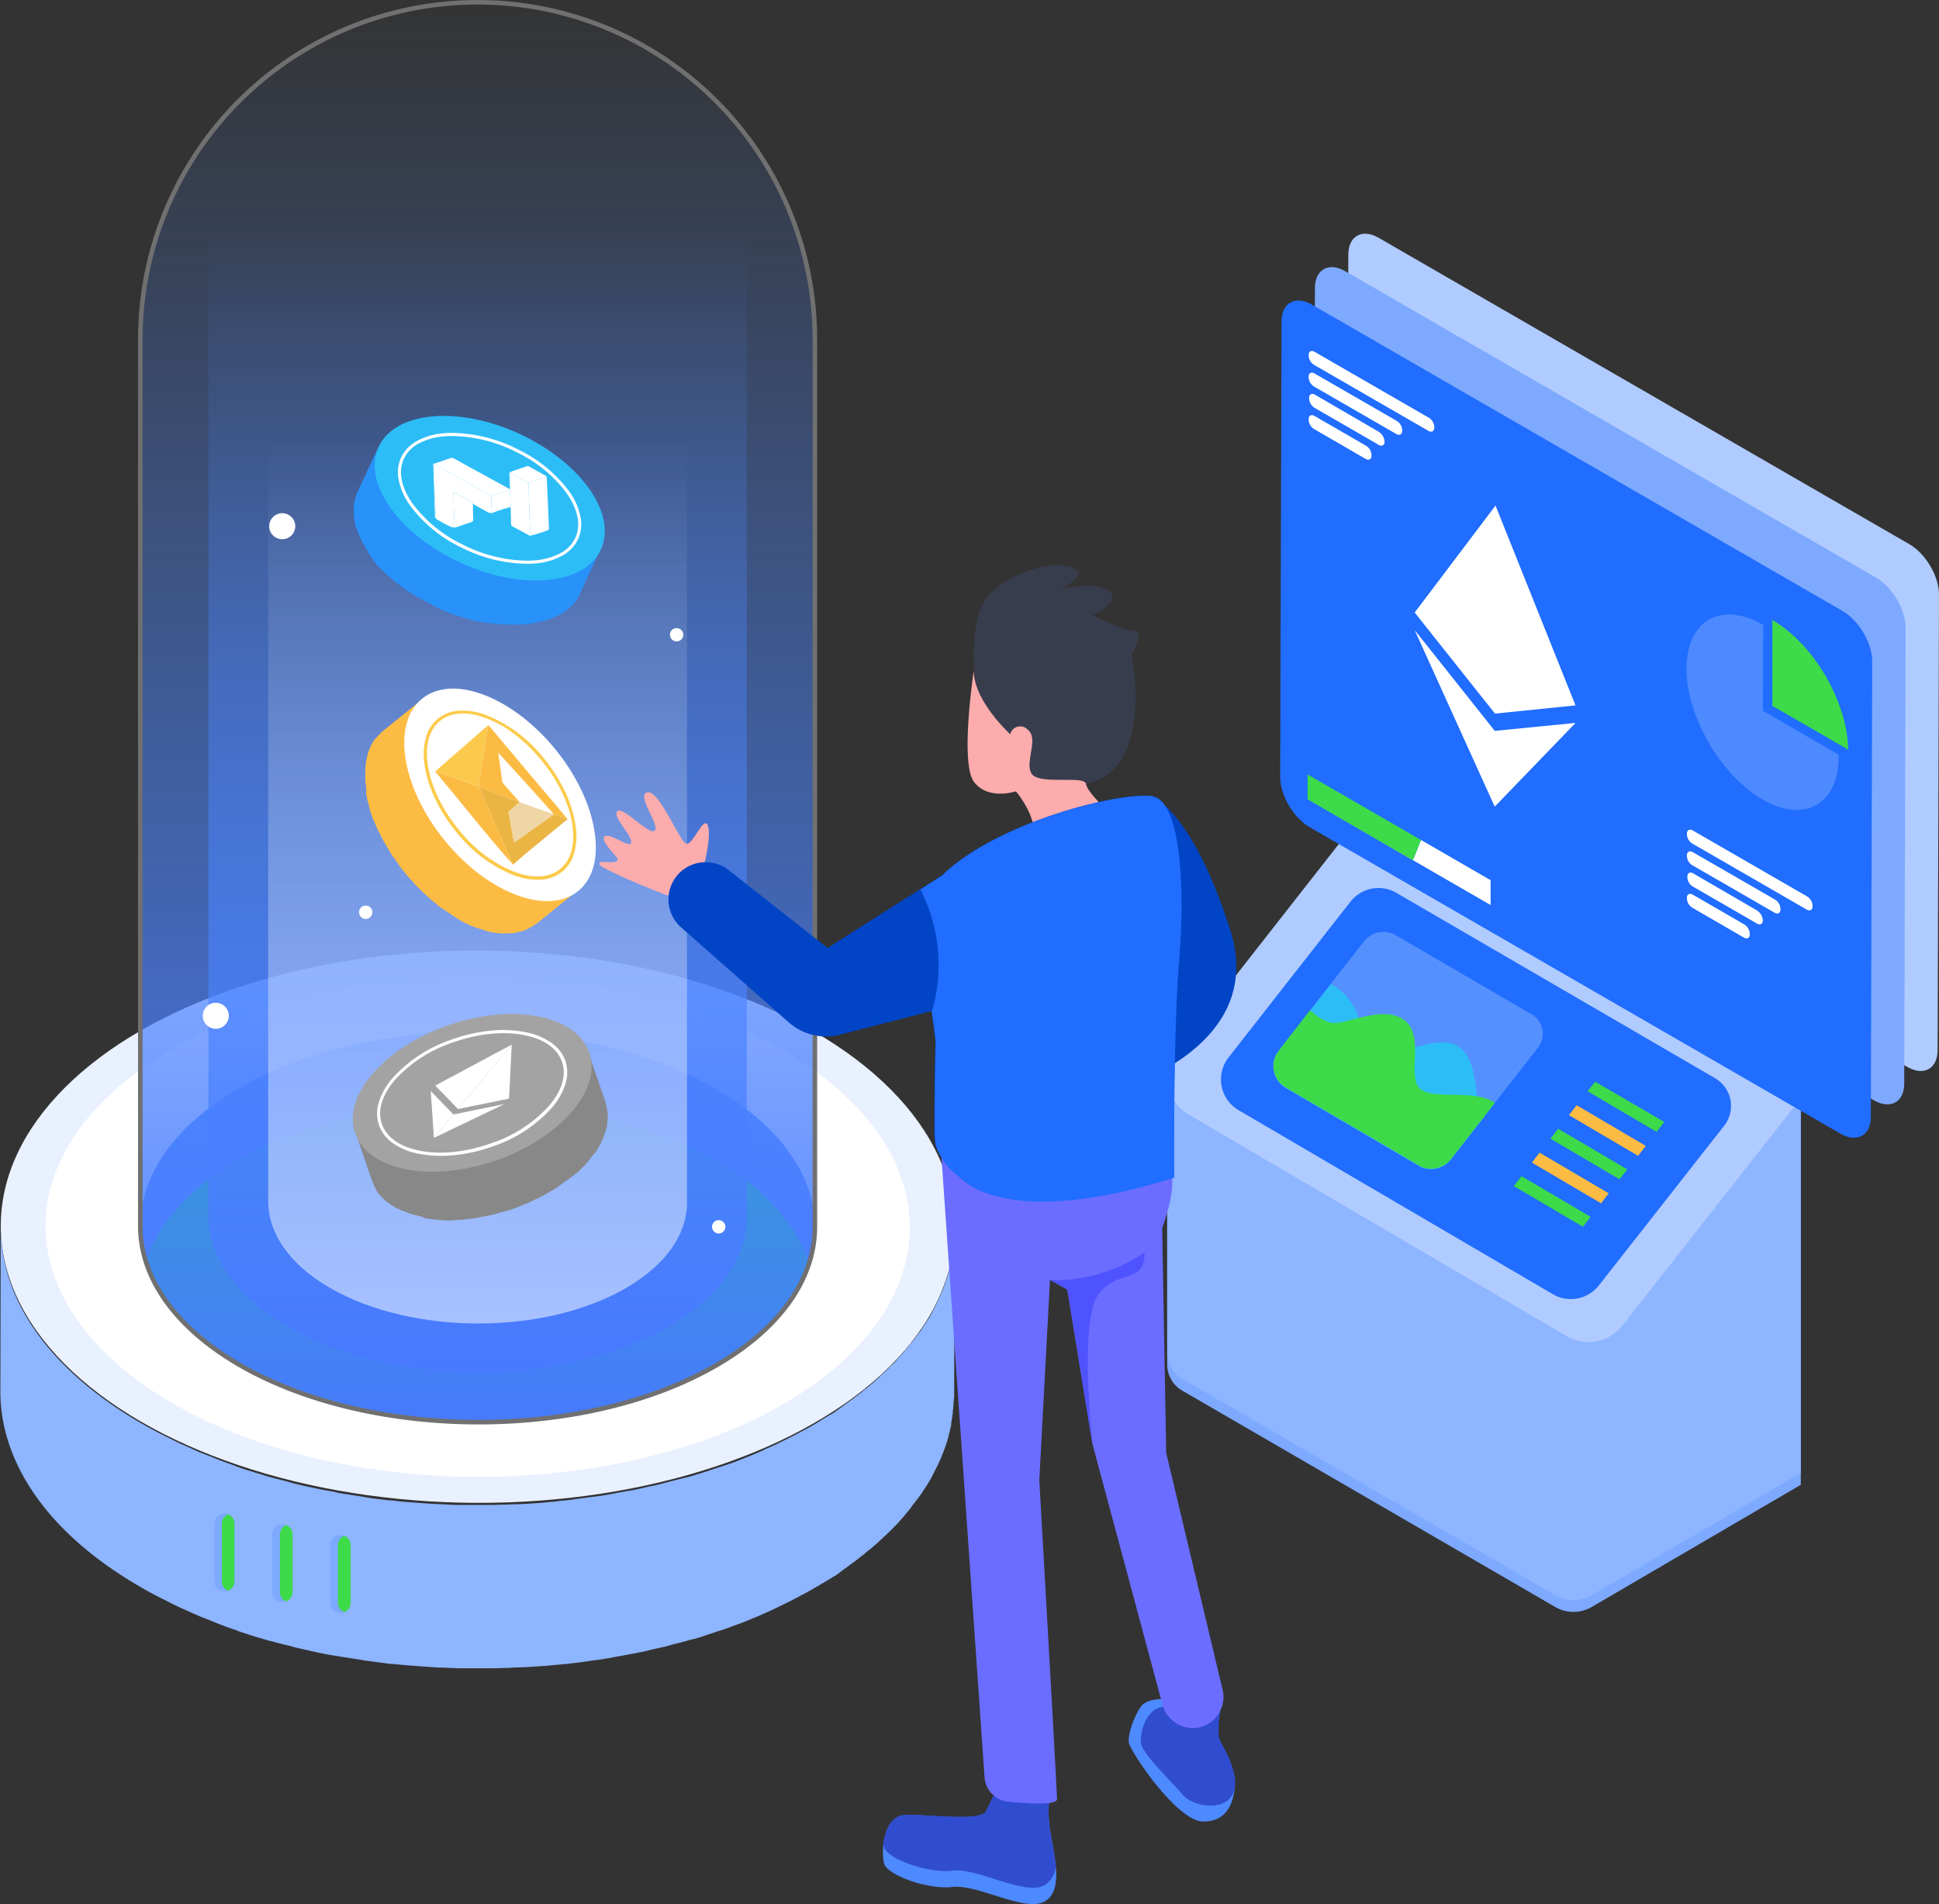<svg xmlns="http://www.w3.org/2000/svg" xmlns:xlink="http://www.w3.org/1999/xlink" width="425.149" height="417.518" viewBox="0 0 425.149 417.518">
  <rect x="0" y="0" width="425.149" height="417.518" fill="#333333" stroke="none"/>
  <defs>
    <linearGradient id="linear-gradient" x1="0.5" x2="0.5" y2="1" gradientUnits="objectBoundingBox">
      <stop offset="0" stop-color="#4d89ff" stop-opacity="0"/>
      <stop offset="0.511" stop-color="#4c86ff" stop-opacity="0.51"/>
      <stop offset="0.883" stop-color="#497dff" stop-opacity="0.882"/>
      <stop offset="1" stop-color="#4878ff"/>
    </linearGradient>
    <linearGradient id="linear-gradient-2" x1="0.5" y1="0" x2="0.5" y2="1" xlink:href="#linear-gradient"/>
    <linearGradient id="linear-gradient-3" x1="0.5" x2="0.5" y2="1" gradientUnits="objectBoundingBox">
      <stop offset="0" stop-color="#fff" stop-opacity="0"/>
      <stop offset="0.888" stop-color="#fff" stop-opacity="0.886"/>
      <stop offset="1" stop-color="#fff"/>
    </linearGradient>
  </defs>
  <g id="Group_10216" data-name="Group 10216" transform="translate(-585.863 -377.559)">
    <g id="Group" transform="translate(841.786 428.809)">
      <g id="Group-2" data-name="Group" transform="translate(0 0)">
        <g id="Group-3" data-name="Group" transform="translate(0 131.641)">
          <path id="Path" d="M138.923,5.648V90.369L93.144,117.123a7.96,7.96,0,0,1-8.125,0L3.369,69.759A6.663,6.663,0,0,1,0,63.913V0Z" transform="translate(0 52.319)" fill="#7da9ff"/>
          <path id="Path-2" data-name="Path" d="M138.923,5.648V87.793L93.144,114.547a7.96,7.96,0,0,1-8.125,0L3.369,67.183A6.663,6.663,0,0,1,0,61.336V0Z" transform="translate(0 52.319)" fill="#8eb5ff"/>
          <path id="Path-3" data-name="Path" d="M138.871,57.967,39.287,0,2.029,47.563A9.407,9.407,0,0,0,4.7,61.534l82.839,48.554a9.474,9.474,0,0,0,12.188-2.279Z" transform="translate(0.052 0)" fill="#b0cbff"/>
          <path id="Path-4" data-name="Path" d="M108.309,41.687,38.451,1.06A7.789,7.789,0,0,0,28.443,2.943L1.689,37.129a7.813,7.813,0,0,0,2.18,11.593L72.736,89.051a7.807,7.807,0,0,0,10.107-1.883L110.291,52.19A7.043,7.043,0,0,0,108.309,41.687Z" transform="translate(11.787 11.821)" fill="#206dff"/>
          <path id="Path-5" data-name="Path" d="M57.057,18.285,26.934.746A5.4,5.4,0,0,0,19.9,2.134L1.171,26.113a5.482,5.482,0,0,0,1.585,8.125L32.384,51.579a5.554,5.554,0,0,0,6.54-1.685L58.147,25.32A4.967,4.967,0,0,0,57.057,18.285Z" transform="translate(23.205 21.45)" fill="#fff" opacity="0.24"/>
          <path id="Path-6" data-name="Path" d="M41.6,14.566c-4.063-4.558-13.377,1.288-16.449,0s-4.657-2.279-6.837-8.224A12.566,12.566,0,0,0,12.566,0L1.171,14.665a5.482,5.482,0,0,0,1.585,8.125L32.384,40.131a5.554,5.554,0,0,0,6.54-1.685l7.432-9.513C43.581,27.547,45.563,19.124,41.6,14.566Z" transform="translate(23.304 32.898)" fill="#2cbdf7"/>
          <path id="Path-7" data-name="Path" d="M31.988,17.043c-2.675-2.973,1.189-11.494-3.27-14.863-4.558-3.468-12.584.892-15.656.595C11.476,2.675,9.494,1.288,8.008,0L1.171,8.819a5.482,5.482,0,0,0,1.585,8.125L32.384,34.285a5.554,5.554,0,0,0,6.54-1.685l9.612-12.287C44.473,17.142,34.465,19.818,31.988,17.043Z" transform="translate(23.304 38.645)" fill="#3dda4a"/>
          <path id="Path-8" data-name="Path" d="M16.845,8.819,1.685,0,0,2.081,15.161,11Z" transform="translate(92.153 54.301)" fill="#3dda4a"/>
          <path id="Path-9" data-name="Path" d="M16.845,8.918,1.685,0,0,2.18,15.161,11.1Z" transform="translate(88.09 59.454)" fill="#fcbc43"/>
          <path id="Path-10" data-name="Path" d="M16.845,8.918,1.685,0,0,2.18,15.161,11.1Z" transform="translate(84.028 64.606)" fill="#3dda4a"/>
          <path id="Path-11" data-name="Path" d="M16.845,8.918,1.685,0,0,2.18,15.161,11.1Z" transform="translate(79.965 69.858)" fill="#fcbc43"/>
          <path id="Path-12" data-name="Path" d="M16.845,8.918,1.685,0,0,2.18,15.161,11.1Z" transform="translate(76.002 75.011)" fill="#3dda4a"/>
        </g>
        <g id="Group-4" data-name="Group" transform="translate(24.77)">
          <path id="Path-13" data-name="Path" d="M123.369,68.112c3.567,2.081,6.54,7.134,6.441,11.2l-.3,99.684c0,4.063-2.973,5.747-6.54,3.765L6.443,115.477C2.876,113.4-.1,108.343,0,104.28L.3,4.6C.3.534,3.272-1.151,6.84.831Z" transform="translate(14.644)" fill="#b0cbff"/>
          <path id="Path-14" data-name="Path" d="M123.369,68.112c3.567,2.081,6.54,7.134,6.441,11.2l-.3,99.684c0,4.063-2.973,5.747-6.54,3.765L6.443,115.477C2.876,113.4-.1,108.343,0,104.28L.3,4.6C.3.534,3.272-1.151,6.84.831Z" transform="translate(7.322 7.322)" fill="#7da9ff"/>
          <path id="Path-15" data-name="Path" d="M123.369,68.112c3.567,2.081,6.54,7.134,6.441,11.2l-.3,99.684c0,4.063-2.973,5.747-6.54,3.765L6.443,115.477C2.876,113.4-.1,108.343,0,104.28L.3,4.6C.3.534,3.272-1.151,6.84.831Z" transform="translate(0 14.644)" fill="#206dff"/>
        </g>
      </g>
      <path id="Path-16" data-name="Path" d="M16.845,2.31l-.1,18.827,16.647,9.612v.3c0,10.6-7.531,14.863-16.746,9.513S0,22.326,0,11.823C.1,1.22,7.63-3.041,16.845,2.31Z" transform="translate(113.854 83.48)" fill="#4d89ff"/>
      <path id="Path-17" data-name="Path" d="M0,0C9.116,5.252,16.449,17.935,16.647,28.439L0,18.827Z" transform="translate(132.681 84.7)" fill="#3dda4a"/>
      <g id="Group-5" data-name="Group" transform="translate(113.942 130.674)">
        <path id="Path-18" data-name="Path" d="M12.6,6.715a2.486,2.486,0,0,1,1.189,2.18c0,.793-.595,1.09-1.288.694L1.2,3.048A2.486,2.486,0,0,1,.011.868C.011.076.605-.222,1.3.175Z" transform="translate(0 14.071)" fill="#fff"/>
        <path id="Path-19" data-name="Path" d="M15.271,8.3a2.825,2.825,0,0,1,1.288,2.18c0,.793-.595,1.09-1.288.694L1.2,3.048A2.486,2.486,0,0,1,.011.868C.011.076.605-.222,1.3.175Z" transform="translate(0.099 9.413)" fill="#fff"/>
        <path id="Path-20" data-name="Path" d="M19.333,10.579a2.486,2.486,0,0,1,1.189,2.18c0,.793-.595,1.09-1.288.694L1.2,3.048A2.486,2.486,0,0,1,.011.868C.011.076.605-.222,1.3.175Z" transform="translate(0 4.756)" fill="#fff"/>
        <path id="Path-21" data-name="Path" d="M26.369,14.642a2.486,2.486,0,0,1,1.189,2.18c0,.793-.595,1.09-1.288.694L1.2,3.048A2.486,2.486,0,0,1,.011.868C.011.076.605-.222,1.3.175Z" transform="translate(0 0)" fill="#fff"/>
      </g>
      <g id="Group-6" data-name="Group" transform="translate(31.004 25.71)">
        <path id="Path-22" data-name="Path" d="M12.6,6.715a2.486,2.486,0,0,1,1.189,2.18c0,.793-.595,1.09-1.288.694L1.2,3.048A2.486,2.486,0,0,1,.011.868C.011.076.605-.222,1.3.175Z" transform="translate(0 14.071)" fill="#fff"/>
        <path id="Path-23" data-name="Path" d="M15.271,8.3a2.825,2.825,0,0,1,1.288,2.18c0,.793-.595,1.09-1.288.694L1.2,3.048A2.486,2.486,0,0,1,.011.868C.011.076.605-.222,1.3.175Z" transform="translate(0.099 9.413)" fill="#fff"/>
        <path id="Path-24" data-name="Path" d="M19.333,10.579a2.486,2.486,0,0,1,1.189,2.18c0,.793-.595,1.09-1.288.694L1.2,3.048A2.486,2.486,0,0,1,.011.868C.011.076.605-.222,1.3.175Z" transform="translate(0 4.756)" fill="#fff"/>
        <path id="Path-25" data-name="Path" d="M26.369,14.642a2.486,2.486,0,0,1,1.189,2.18c0,.793-.595,1.09-1.288.694L1.2,3.048A2.486,2.486,0,0,1,.011.868C.011.076.605-.222,1.3.175Z" transform="translate(0 0)" fill="#fff"/>
      </g>
      <g id="Group-7" data-name="Group" transform="translate(30.778 118.567)">
        <path id="Path-26" data-name="Path" d="M40.131,23.187v5.45L0,5.45v0L23.088,18.827l1.784-4.459Z" transform="translate(0 0)" fill="#fff"/>
        <path id="Path-27" data-name="Path" d="M24.871,14.368l-1.784,4.459L0,5.45V0Z" transform="translate(0 0)" fill="#3dda4a"/>
      </g>
    </g>
    <g id="Group-8" data-name="Group" transform="translate(585.863 378.059)">
      <g id="Group-9" data-name="Group" transform="translate(0 207.63)">
        <path id="Path-28" data-name="Path" d="M209.2,1.464a3,3,0,0,1-.073.805,2.027,2.027,0,0,1-.073.659c0,.293-.073.513-.073.805,0,.22-.073.439-.073.659,0,.293-.073.513-.073.805,0,.22-.073.439-.073.659-.073.293-.073.513-.146.805-.073.22-.073.439-.146.659a3.114,3.114,0,0,0-.146.805c-.073.22-.073.439-.146.659-.073.293-.146.513-.22.805a2.138,2.138,0,0,0-.146.659c-.073.293-.146.513-.22.805l-.22.659c-.073.293-.22.586-.293.879-.073.22-.146.366-.22.586a8.933,8.933,0,0,1-.513,1.245c0,.073-.073.146-.073.22-.22.513-.439.952-.659,1.464l-.22.439a6.7,6.7,0,0,1-.513,1.025c-.073.22-.22.366-.293.586l-.439.879c-.073.146-.22.366-.293.513a10.84,10.84,0,0,1-.586.952c-.146.22-.22.366-.366.586-.22.293-.366.586-.586.879a2.569,2.569,0,0,0-.366.586l-.659.879c-.146.22-.293.366-.439.586-.22.293-.439.586-.732.952-.146.146-.293.366-.439.513-.439.513-.879,1.1-1.318,1.611a1.011,1.011,0,0,0-.22.293c-.366.439-.805.879-1.172,1.318a3.185,3.185,0,0,0-.439.513c-.366.366-.732.805-1.172,1.172l-.439.439c-.513.513-1.025,1.025-1.611,1.538a4.42,4.42,0,0,0-.586.586,7.291,7.291,0,0,0-.805.732c-.22.22-.439.366-.659.586-.293.22-.513.439-.805.659a6.4,6.4,0,0,1-.732.586,7.784,7.784,0,0,0-.805.659c-.22.22-.513.366-.732.586l-.879.659A7.671,7.671,0,0,1,186.5,38l-.879.659c-.293.22-.513.366-.805.586l-.879.659a7.669,7.669,0,0,0-.805.586,6.682,6.682,0,0,1-.952.586c-.293.146-.586.366-.879.513-.293.22-.659.366-.952.586-.513.293-1.025.659-1.538.952-1.1.659-2.27,1.318-3.441,1.9-.293.146-.586.293-.952.513-1.025.513-2.123,1.1-3.222,1.611l-.439.22c-1.172.586-2.416,1.1-3.661,1.684-.293.146-.659.293-.952.439-1.025.439-2.123.879-3.222,1.318a7.6,7.6,0,0,1-.732.293c-1.245.513-2.563.952-3.881,1.391-.293.073-.659.22-.952.293l-2.636.879c-.879.293-1.684.513-2.563.805-.732.22-1.464.439-2.2.586l-2.636.659c-.732.22-1.464.366-2.2.586-.879.22-1.757.439-2.636.586-.732.146-1.464.366-2.2.513-.879.22-1.831.366-2.709.513l-2.416.439-1.1.22c-1.245.22-2.49.439-3.734.586-.22,0-.439.073-.659.073-1.464.22-2.856.366-4.32.586-.366.073-.732.073-1.1.146-.879.073-1.831.146-2.709.293-1.1.073-2.27.22-3.368.293-.732.073-1.391.073-2.123.146-1.172.073-2.343.146-3.515.146-.659,0-1.318.073-1.977.073-1.025,0-2.05.073-3.075.073h-7.322c-1.025,0-1.977-.073-3-.146-.659,0-1.391-.073-2.05-.073-1.1-.073-2.123-.146-3.222-.22-.586-.073-1.245-.073-1.831-.146-1.318-.073-2.636-.22-3.881-.366a5.542,5.542,0,0,0-1.1-.073c-1.684-.22-3.368-.366-4.979-.659-.293-.073-.513-.073-.805-.146-1.391-.22-2.856-.439-4.247-.659a15,15,0,0,1-1.757-.366c-1.1-.22-2.123-.366-3.222-.586-.586-.146-1.1-.22-1.684-.366-1.172-.22-2.343-.513-3.515-.805a14.45,14.45,0,0,1-1.9-.513c-1.1-.293-2.123-.513-3.149-.805-.879-.22-1.831-.513-2.709-.805-.366-.073-.659-.22-1.025-.293-1.318-.439-2.709-.805-4.027-1.318a3.06,3.06,0,0,1-.732-.293c-1.1-.366-2.2-.805-3.222-1.172l-1.1-.439c-.879-.366-1.684-.659-2.563-1.025a17.885,17.885,0,0,1-1.757-.732l-2.416-1.1a15.667,15.667,0,0,1-1.611-.732l-2.636-1.318-1.318-.659c-1.245-.659-2.563-1.391-3.734-2.05C18.086,35.659,9.226,26.8,4.394,17.354A38.262,38.262,0,0,1,.074,0h0L0,35.952c-.073,15.6,10.251,31.266,30.9,43.128,1.245.732,2.49,1.391,3.734,2.05l1.318.659,2.636,1.318c.513.22,1.025.513,1.611.732l2.416,1.1c.586.22,1.172.513,1.757.732s1.1.439,1.684.659c.293.146.586.22.879.366l1.1.439c1.1.439,2.123.805,3.222,1.172a3.06,3.06,0,0,1,.732.293c1.318.439,2.636.879,4.027,1.318.366.073.659.22,1.025.293.586.146,1.172.366,1.757.513.293.073.659.146.952.22,1.025.293,2.123.586,3.149.805.659.146,1.318.366,1.9.513,1.172.293,2.343.513,3.515.805.439.073.879.22,1.318.293.146,0,.22.073.366.073,1.1.22,2.123.439,3.222.586.586.073,1.172.22,1.757.293,1.391.22,2.856.439,4.247.659.22.073.513.073.732.146h.073c1.684.22,3.295.439,4.979.659a5.542,5.542,0,0,0,1.1.073c1.318.146,2.636.293,3.954.366h.073c.586.073,1.172.073,1.757.146,1.1.073,2.123.146,3.222.22a19.184,19.184,0,0,0,2.05.073c1.025.073,1.977.073,3,.146h7.322c1.025,0,2.05,0,3.075-.073h.586c.439,0,.952-.073,1.391-.073,1.172-.073,2.343-.073,3.515-.146.732-.073,1.391-.073,2.123-.146,1.1-.073,2.27-.146,3.368-.293.366,0,.805-.073,1.172-.073a10.924,10.924,0,0,1,1.538-.146c.366-.073.732-.073,1.1-.146,1.464-.146,2.929-.366,4.32-.586.22,0,.439-.073.659-.073,1.245-.146,2.49-.366,3.734-.586l1.1-.22c.293-.073.586-.073.879-.146.513-.073,1.025-.22,1.538-.293.952-.146,1.831-.366,2.709-.513.732-.146,1.464-.293,2.2-.513.879-.22,1.757-.366,2.636-.586.732-.146,1.464-.366,2.2-.586l2.636-.659c.732-.22,1.464-.439,2.2-.586.879-.22,1.684-.513,2.563-.805.366-.146.732-.22,1.1-.366.513-.146,1.025-.366,1.538-.513.293-.073.659-.22.952-.293,1.318-.439,2.563-.952,3.881-1.391a7.59,7.59,0,0,1,.732-.293c1.1-.439,2.123-.879,3.222-1.318.293-.146.659-.293.952-.439,1.245-.513,2.49-1.1,3.661-1.684l.439-.22c1.1-.513,2.123-1.025,3.222-1.611a6.051,6.051,0,0,0,.952-.513c1.172-.586,2.343-1.245,3.441-1.9.439-.22.879-.513,1.245-.732a.555.555,0,0,1,.293-.146c.293-.22.659-.366.952-.586.293-.146.586-.366.879-.513a6.687,6.687,0,0,1,.952-.586,7.671,7.671,0,0,0,.805-.586l.879-.659c.293-.22.513-.366.805-.586l.879-.659c.293-.22.513-.366.805-.586l.879-.659c.22-.22.513-.366.732-.586a7.777,7.777,0,0,0,.805-.659,6.405,6.405,0,0,1,.732-.586c.293-.22.513-.439.805-.659.22-.22.439-.366.659-.586a7.291,7.291,0,0,0,.805-.732c.22-.146.366-.366.586-.513l.073-.073c.513-.513,1.1-1.025,1.611-1.538l.439-.439,1.172-1.172a3.183,3.183,0,0,0,.439-.513c.439-.439.805-.879,1.172-1.318a1.01,1.01,0,0,0,.22-.293c.439-.513.879-1.025,1.318-1.611,0-.073.073-.073.073-.146a1.6,1.6,0,0,1,.293-.366c.22-.293.439-.586.732-.952.146-.22.293-.366.439-.586l.659-.879a2.57,2.57,0,0,0,.366-.586c.22-.293.366-.586.586-.879.146-.22.22-.366.366-.586.22-.293.366-.659.586-.952a1.6,1.6,0,0,1,.22-.366c0-.073.073-.073.073-.146l.439-.879c.073-.22.22-.366.293-.586.146-.366.366-.659.513-1.025l.22-.439c.22-.513.439-.952.659-1.464,0-.073.073-.146.073-.22.146-.439.366-.805.513-1.245v-.073c.073-.146.146-.366.22-.513.073-.293.22-.586.293-.879l.22-.659c.073-.293.146-.513.22-.805a2.138,2.138,0,0,0,.146-.659c.073-.293.146-.513.22-.805.073-.22.073-.439.146-.659a3.114,3.114,0,0,0,.146-.805v-.146c0-.146.073-.366.073-.513.073-.293.073-.513.146-.805,0-.22.073-.439.073-.659a3,3,0,0,0,.073-.805c0-.22.073-.439.073-.659,0-.293.073-.513.073-.805a2.028,2.028,0,0,1,.073-.659,3,3,0,0,1,.073-.805V36.245L209.2.293A6.262,6.262,0,0,1,209.2,1.464Z" transform="translate(0.084 60.876)" fill="#8eb5ff"/>
        <ellipse id="Oval" cx="60.555" cy="104.562" rx="60.555" ry="104.562" transform="translate(0 121.11) rotate(-89.838)" fill="#e9f1ff"/>
        <ellipse id="Oval-2" data-name="Oval" cx="54.844" cy="94.75" rx="54.844" ry="94.75" transform="translate(9.828 115.426) rotate(-89.838)" fill="#fff"/>
        <ellipse id="Oval-3" data-name="Oval" cx="42.835" cy="73.955" rx="42.835" ry="73.955" transform="translate(30.658 103.477) rotate(-89.838)" fill="#4d89ff"/>
        <path id="Path-29" data-name="Path" d="M124.771,12.521c-29-16.695-75.785-16.695-104.561,0C9.372,18.818,2.636,26.653,0,34.781c2.636,8.347,9.519,16.255,20.649,22.7,29,16.695,75.785,16.695,104.561,0,10.837-6.3,17.573-14.132,20.209-22.26C142.783,26.946,135.9,18.965,124.771,12.521Z" transform="translate(32.009 33.637)" fill="#00e15d"/>
        <g id="Group-10" data-name="Group" transform="translate(47.02 123.774)">
          <path id="Path-30" data-name="Path" d="M2.2,17.061h0a2.157,2.157,0,0,1-2.2-2.2V2.2A2.157,2.157,0,0,1,2.2,0h0a2.157,2.157,0,0,1,2.2,2.2V14.864A2.252,2.252,0,0,1,2.2,17.061Z" transform="translate(0)" fill="#7da9ff"/>
          <path id="Path-31" data-name="Path" d="M1.391,0A2.242,2.242,0,0,0,0,2.05V14.718a2.242,2.242,0,0,0,1.391,2.05,2.242,2.242,0,0,0,1.391-2.05V2.05A2.242,2.242,0,0,0,1.391,0Z" transform="translate(1.611 0.146)" fill="#3dda4a"/>
        </g>
        <g id="Group-11" data-name="Group" transform="translate(59.687 126.117)">
          <path id="Path-32" data-name="Path" d="M2.2,17.061h0a2.157,2.157,0,0,1-2.2-2.2V2.2A2.157,2.157,0,0,1,2.2,0h0a2.157,2.157,0,0,1,2.2,2.2V14.864A2.157,2.157,0,0,1,2.2,17.061Z" transform="translate(0 0)" fill="#7da9ff"/>
          <path id="Path-33" data-name="Path" d="M1.391,0A2.242,2.242,0,0,0,0,2.05V14.718a2.242,2.242,0,0,0,1.391,2.05,2.242,2.242,0,0,0,1.391-2.05V2.05A2.242,2.242,0,0,0,1.391,0Z" transform="translate(1.684 0.146)" fill="#3dda4a"/>
        </g>
        <g id="Group-12" data-name="Group" transform="translate(72.428 128.46)">
          <path id="Path-34" data-name="Path" d="M2.2,17.061h0a2.157,2.157,0,0,1-2.2-2.2V2.2A2.157,2.157,0,0,1,2.2,0h0a2.157,2.157,0,0,1,2.2,2.2V14.864A2.157,2.157,0,0,1,2.2,17.061Z" transform="translate(0 0)" fill="#7da9ff"/>
          <path id="Path-35" data-name="Path" d="M1.391,0A2.242,2.242,0,0,0,0,2.05V14.718a2.242,2.242,0,0,0,1.391,2.05,2.242,2.242,0,0,0,1.391-2.05V2.05A2.457,2.457,0,0,0,1.391,0Z" transform="translate(1.684 0.146)" fill="#3dda4a"/>
        </g>
      </g>
      <path id="Path-36" data-name="Path" d="M73.954,0h0A73.936,73.936,0,0,0,0,73.954V268.506H0C.073,279.489,7.322,290.4,21.82,298.82c29,16.695,75.785,16.695,104.561,0,14.425-8.347,21.527-19.331,21.527-30.314h0V73.954A73.936,73.936,0,0,0,73.954,0Z" transform="translate(30.764 0)" fill="url(#linear-gradient)"/>
      <path id="Path-37" data-name="Path" d="M118.034,0H0V214.321H0c.073,8.787,5.858,17.5,17.427,24.163,23.138,13.326,60.482,13.326,83.473,0,11.5-6.663,17.207-15.45,17.134-24.163h0V0Z" transform="translate(45.702 51.915)" fill="url(#linear-gradient-2)"/>
      <path id="Path-38" data-name="Path" d="M91.821,0H0V166.727H0c.073,6.81,4.54,13.619,13.546,18.818,18.013,10.4,47.082,10.4,64.948,0,8.933-5.2,13.4-12.008,13.326-18.818h0V0Z" transform="translate(58.808 96.36)" opacity="0.53" fill="url(#linear-gradient-3)"/>
      <path id="Path-39" data-name="Path" d="M73.954,0h0A73.936,73.936,0,0,0,0,73.954V268.506H0C.073,279.489,7.322,290.4,21.82,298.82c29,16.695,75.785,16.695,104.561,0,14.425-8.347,21.527-19.331,21.527-30.314h0V73.954A73.936,73.936,0,0,0,73.954,0Z" transform="translate(30.764 0)" fill="none" stroke="#707070" stroke-miterlimit="10" stroke-width="1"/>
      <ellipse id="Oval-4" data-name="Oval" cx="2.856" cy="2.856" rx="2.856" ry="2.856" transform="translate(44.457 219.374)" fill="#fff"/>
      <ellipse id="Oval-5" data-name="Oval" cx="1.464" cy="1.464" rx="1.464" ry="1.464" transform="translate(156.121 267.041)" fill="#fff"/>
      <ellipse id="Oval-6" data-name="Oval" cx="1.464" cy="1.464" rx="1.464" ry="1.464" transform="translate(146.895 137.218)" fill="#fff"/>
      <ellipse id="Oval-7" data-name="Oval" cx="1.464" cy="1.464" rx="1.464" ry="1.464" transform="translate(78.725 198.066)" fill="#fff"/>
      <ellipse id="Oval-8" data-name="Oval" cx="2.856" cy="2.856" rx="2.856" ry="2.856" transform="translate(142.575 181.005)" fill="#fff"/>
      <ellipse id="Oval-9" data-name="Oval" cx="2.856" cy="2.856" rx="2.856" ry="2.856" transform="translate(59.028 112.03)" fill="#fff"/>
      <g id="Group-13" data-name="Group" transform="translate(77.556 90.694)">
        <path id="Path-40" data-name="Path" d="M3.758,24.255c0,.068.068.068.068.137.068.068.137.2.2.273a1.2,1.2,0,0,0,.273.342.943.943,0,0,1,.2.273c.068.068.137.2.2.273s.068.137.137.2c.137.137.2.273.342.41l.2.2.068.068a6.441,6.441,0,0,0,.683.683h0l.068.068.547.547c.068.068.068.068.137.068l.273.273.342.342.2.2c.137.068.2.2.342.273a.943.943,0,0,0,.273.2l.273.273c.137.068.2.2.342.273.068.068.137.068.137.137a1.226,1.226,0,0,0,.478.342c.068.068.2.137.273.2l.068.068.82.615h0l.068.068c.273.2.478.342.752.547.068,0,.068.068.137.068.068.068.2.137.273.2.137.068.273.2.41.273.068.068.2.137.273.2.137.068.2.137.342.2a.355.355,0,0,0,.273.137c.137.068.342.2.478.273a.355.355,0,0,0,.273.137l.068.068a3.681,3.681,0,0,0,.888.478h.068c.068.068.137.068.273.137.2.137.478.273.683.41.068,0,.068.068.137.068a4.057,4.057,0,0,1,.547.273,1.712,1.712,0,0,1,.478.273.067.067,0,0,1,.068.068c.478.273,1.025.478,1.5.752.068,0,.068.068.137.068s.068.068.137.068c.752.342,1.435.615,2.186.888.068,0,.068,0,.137.068.068,0,.137.068.2.068.615.2,1.162.41,1.776.615h.068l1.23.41h.068c.273.068.615.2.888.273.068,0,.137.068.2.068h0c.342.068.752.2,1.093.273h.068c.137,0,.2.068.342.068a2.428,2.428,0,0,0,.683.137h.137c.137,0,.342.068.478.068.2,0,.342.068.547.068h.2c.137,0,.342.068.478.068s.273.068.41.068h.273c.2,0,.342.068.547.068a2.96,2.96,0,0,1,.342.068h.273c.2,0,.342.068.547.068h.683a1.163,1.163,0,0,1,.478.068H36.69a4.2,4.2,0,0,0,.888-.068h.2c.2,0,.478-.068.683-.068a.516.516,0,0,0,.273-.068.616.616,0,0,0,.342-.068.411.411,0,0,0,.273-.068c.137,0,.273-.068.41-.068a.411.411,0,0,0,.273-.068h.137l.82-.2h0l.82-.2h.068c.068,0,.2-.068.273-.068.137-.068.273-.068.41-.137.068,0,.137-.068.2-.068.137-.068.2-.068.342-.137.068,0,.137-.068.273-.068.068,0,.137-.068.273-.137s.2-.068.342-.137a.239.239,0,0,0,.137-.068c.068-.068.2-.068.273-.137.137-.068.2-.137.342-.137.068,0,.068-.068.137-.068a.518.518,0,0,1,.273-.137,1.493,1.493,0,0,0,.342-.2c.068,0,.068-.068.137-.068.068-.068.137-.068.2-.137.137-.068.273-.2.41-.273.068,0,.068-.068.137-.068.068-.068.137-.068.137-.137a2.076,2.076,0,0,1,.478-.342l.137-.137.068-.068c.2-.2.478-.41.683-.615a.067.067,0,0,0,.068-.068h0l.137-.137a1.812,1.812,0,0,0,.342-.41c.068-.068.137-.137.137-.2.068-.068.137-.2.2-.273a.067.067,0,0,1,.068-.068,1.1,1.1,0,0,0,.273-.478c.068-.068.068-.137.137-.2a3.192,3.192,0,0,0,.342-.683L54.25,22.342a6.35,6.35,0,0,1-.342.683c-.068.068-.068.137-.137.2-.068.137-.2.342-.273.478s-.2.2-.273.342c-.068.068-.137.137-.137.2a1.812,1.812,0,0,0-.342.41l-.137.137-.068.068a6.16,6.16,0,0,1-.683.615l-.2.2a2.076,2.076,0,0,1-.478.342c-.068.068-.2.137-.273.2-.137.068-.273.2-.41.273s-.2.137-.342.2-.2.137-.342.2l-.41.2c-.137.068-.2.137-.342.137a3.331,3.331,0,0,1-.478.2c-.137.068-.2.068-.342.137s-.342.137-.478.2-.2.068-.342.137a4.709,4.709,0,0,0-.547.2c-.068,0-.2.068-.273.068-.273.068-.615.137-.888.2h0c-.273.068-.615.137-.957.2-.068,0-.2.068-.273.068-.2.068-.478.068-.683.137a.616.616,0,0,0-.342.068c-.342.068-.615.068-.957.137-.342,0-.752.068-1.093.068H38.672a2.324,2.324,0,0,1-.683-.068,1.163,1.163,0,0,1-.478-.068c-.2,0-.41-.068-.683-.068-.2,0-.342-.068-.547-.068s-.41-.068-.615-.068-.342-.068-.547-.068a2.427,2.427,0,0,1-.683-.137c-.137,0-.342-.068-.478-.068-.2-.068-.478-.068-.683-.137-.137,0-.342-.068-.478-.068l-.82-.2c-.137,0-.2-.068-.342-.068-.41-.068-.752-.2-1.162-.273-.068,0-.137-.068-.2-.068-.342-.068-.615-.2-.957-.273l-1.23-.41h0c-.615-.2-1.162-.41-1.776-.615-.137-.068-.2-.068-.342-.137-.752-.273-1.435-.615-2.186-.888-.068-.068-.2-.068-.273-.137A15.414,15.414,0,0,1,22,24.46c-.2-.068-.342-.2-.547-.273a4.057,4.057,0,0,1-.547-.273l-.82-.41c-.068-.068-.137-.068-.273-.137l-1.025-.615a.518.518,0,0,0-.273-.137,4.6,4.6,0,0,1-.752-.478c-.137-.068-.2-.137-.342-.2a4.148,4.148,0,0,1-.683-.478c-.068-.068-.2-.137-.273-.2-.273-.2-.615-.41-.888-.615l-.068-.068a10.043,10.043,0,0,1-.888-.683c-.068-.068-.2-.137-.273-.2-.2-.137-.41-.342-.615-.478-.137-.068-.2-.2-.342-.273-.2-.137-.342-.342-.547-.478-.137-.068-.2-.2-.342-.273-.2-.137-.342-.342-.547-.478l-.273-.273L11,16.739l-.068-.068c-.273-.273-.478-.547-.752-.82l-.2-.2a3.755,3.755,0,0,1-.478-.615c-.068-.068-.137-.2-.2-.273a1.842,1.842,0,0,0-.478-.547c-.068-.068-.137-.2-.2-.273l-.615-.82a6.238,6.238,0,0,1-.547-.888c-.068-.068-.068-.137-.137-.273a2.769,2.769,0,0,1-.342-.615c-.068-.137-.137-.2-.2-.342a2.971,2.971,0,0,0-.273-.478,1.493,1.493,0,0,0-.2-.342c-.068-.137-.137-.342-.2-.478l-.2-.41-.2-.41c-.068-.137-.137-.342-.2-.478s-.068-.273-.137-.41l-.2-.615c0-.137-.068-.2-.068-.342l-.2-1.025c-.068-.273-.068-.547-.137-.752h0c0-.273-.068-.478-.068-.752V3.143a4.032,4.032,0,0,1,.137-.957V2.118a3.917,3.917,0,0,1,.273-.957c0-.068.068-.137.068-.2.137-.342.2-.615.342-.957h0L.82,10.112a3.951,3.951,0,0,0-.342.957c0,.068-.068.137-.068.2-.068.342-.2.615-.273.957V12.3c-.068.342-.068.615-.137.957v1.366H0a12.271,12.271,0,0,0,.137,1.5v.068l.2,1.025v.068c0,.068.068.137.068.2l.2.615c0,.068,0,.137.068.137,0,.068.068.137.068.2.068.137.137.342.2.478,0,.068.068.137.068.2s.068.137.068.2l.2.41c0,.068.068.137.068.2.068.068.068.137.137.273l.2.41c0,.068.068.137.068.2.068.137.137.2.2.342s.137.2.2.342c0,.068.068.068.068.137a2.971,2.971,0,0,1,.273.478c.068.068.068.137.137.273a.067.067,0,0,0,.068.068c.137.273.342.478.478.752V23.3A5.139,5.139,0,0,0,3.758,24.255Z" transform="translate(0 6.601)" fill="#2891fa"/>
        <path id="Path-41" data-name="Path" d="M37.764,35.98C25.671,37.074,10.3,29.9,3.329,19.992-3.572,10.085.6,1.2,12.689.11S40.156,6.191,47.125,16.1C54.026,26.005,49.858,34.956,37.764,35.98Z" transform="translate(4.597)" fill="#2cbdf7"/>
        <path id="Shape" d="M28.088,28.7a32.847,32.847,0,0,1-14.271-3.621A29.824,29.824,0,0,1,2.672,15.92,14.481,14.481,0,0,1,.15,10.249,8,8,0,0,1,.689,5.394a8.06,8.06,0,0,1,3.4-3.577A14.7,14.7,0,0,1,10.119.068,19.088,19.088,0,0,1,12.1,0V.683h-.188a15.438,15.438,0,0,0-1.725.068,14.365,14.365,0,0,0-5.62,1.563A7.392,7.392,0,0,0,1.306,5.671C.012,8.395.691,11.889,3.219,15.51a29.56,29.56,0,0,0,10.872,8.917,32.034,32.034,0,0,0,14,3.587A17.019,17.019,0,0,0,30,27.944a14.361,14.361,0,0,0,5.62-1.563,7.391,7.391,0,0,0,3.262-3.357c1.294-2.724.615-6.218-1.913-9.839A29.561,29.561,0,0,0,26.1,4.27,32.037,32.037,0,0,0,12.1.683V0A32.768,32.768,0,0,1,26.372,3.647a30.155,30.155,0,0,1,11.146,9.13,14.48,14.48,0,0,1,2.521,5.671A8,8,0,0,1,39.5,23.3a8.061,8.061,0,0,1-3.4,3.577,14.7,14.7,0,0,1-6.028,1.75A19.107,19.107,0,0,1,28.088,28.7Z" transform="translate(9.695 3.731)" fill="#fff"/>
        <g id="Group_10195" data-name="Group 10195" transform="translate(17.423 9.197)">
          <g id="Group_10194" data-name="Group 10194">
            <g id="Group_10179" data-name="Group 10179" transform="translate(0 1.315)">
              <path id="Path_4719" data-name="Path 4719" d="M45.474,47.272q.058,1.717.1,3.423l-.12-.014-.115-3.419.081.005Z" transform="translate(-45.342 -47.262)" fill="#fff"/>
            </g>
            <g id="Group_10180" data-name="Group 10180" transform="translate(0.324 10.91)">
              <path id="Path_4720" data-name="Path 4720" d="M45.936,61.32c-.011.55.212,1.136-.064,1.642l-.056-1.656Z" transform="translate(-45.816 -61.306)" fill="#fff"/>
            </g>
            <g id="Group_10181" data-name="Group 10181" transform="translate(0.287 9.808)">
              <path id="Path_4721" data-name="Path 4721" d="M45.882,59.707l.037,1.1L45.8,60.8l-.037-1.1Z" transform="translate(-45.762 -59.693)" fill="#fff"/>
            </g>
            <g id="Group_10189" data-name="Group 10189" transform="translate(0.115)" style="isolation: isolate">
              <g id="Group_10182" data-name="Group 10182" transform="translate(16.732 1.824)">
                <path id="Path_4722" data-name="Path 4722" d="M73.938,48.01a.714.714,0,0,1,.273.094c1.235.684,2.469,1.363,3.7,2.052.061.04.088.128.133.193q-2,.675-4,1.345c-1.119-.633-2.244-1.257-3.357-1.895-.239-.14-.461-.306-.687-.463,1.153-.5,2.424-.851,3.628-1.283A.682.682,0,0,1,73.938,48.01Z" transform="translate(-70 -48.007)" fill="#fff"/>
              </g>
              <g id="Group_10183" data-name="Group 10183" transform="translate(0.159)">
                <path id="Path_4723" data-name="Path 4723" d="M49.628,45.342a1.092,1.092,0,0,1,.409.146q6.089,3.355,12.195,6.694a2.726,2.726,0,0,1-.419.227c-1.2.427-2.419.843-3.623,1.265q-6.033-3.35-12.068-6.7a.791.791,0,0,1-.378-.353L45.8,46.6c1.138-.4,2.282-.785,3.408-1.194A.923.923,0,0,1,49.628,45.342Z" transform="translate(-45.744 -45.337)" fill="#fff"/>
              </g>
              <g id="Group_10184" data-name="Group 10184" transform="translate(0 4.734)">
                <path id="Path_4724" data-name="Path 4724" d="M45.631,52.28l.049,1.433-.12-.013-.049-1.433Z" transform="translate(-45.511 -52.266)" fill="#fff"/>
              </g>
              <g id="Group_10185" data-name="Group 10185" transform="translate(0.049 6.167)">
                <path id="Path_4725" data-name="Path 4725" d="M45.7,54.377l.044,1.324-.12-.013-.044-1.324Z" transform="translate(-45.582 -54.364)" fill="#fff"/>
              </g>
              <g id="Group_10186" data-name="Group 10186" transform="translate(0.093 7.491)">
                <path id="Path_4726" data-name="Path 4726" d="M45.767,56.315l.041,1.211-.12-.008L45.647,56.3Z" transform="translate(-45.647 -56.302)" fill="#fff"/>
              </g>
              <g id="Group_10187" data-name="Group 10187" transform="translate(0.134 8.707)">
                <path id="Path_4727" data-name="Path 4727" d="M45.827,58.089l.038,1.107-.12-.014-.038-1.1Z" transform="translate(-45.707 -58.081)" fill="#fff"/>
              </g>
              <g id="Group_10188" data-name="Group 10188" transform="translate(4.295 7.632)">
                <path id="Path_4728" data-name="Path 4728" d="M52.109,56.511a1.614,1.614,0,0,1,.564.284c1.121.676,2.367,1.187,3.425,1.945,0,.081,0,.163,0,.244.014,1.126.022,2.247.065,3.372.018.337-.108.516-.482.639-1.128.365-2.23.76-3.345,1.141-.076,0-.148-.012-.222-.02l-.061-.006c-.073-2.35-.153-4.7-.22-7.055-.007-.189-.142-.463.137-.536A.367.367,0,0,1,52.109,56.511Z" transform="translate(-51.797 -56.508)" fill="#fff"/>
              </g>
            </g>
            <g id="Group_10190" data-name="Group 10190" transform="translate(16.697 3.154)">
              <path id="Path_4729" data-name="Path 4729" d="M69.93,49.954c.227.157.448.323.687.463,1.113.637,2.238,1.262,3.357,1.895q.143,4.519.293,9.033a12.025,12.025,0,0,1-.042,2.511c-1.24-.665-2.475-1.345-3.72-2a.564.564,0,0,1-.344-.585c-.03-1.228-.066-2.457-.095-3.685-.051-1.32-.095-2.645-.139-3.964-.042-1.041-.089-2.083-.118-3.122C69.8,50.313,69.694,50.089,69.93,49.954Z" transform="translate(-69.779 -49.954)" fill="#fff"/>
            </g>
            <g id="Group_10191" data-name="Group 10191" transform="translate(12.676 6.825)">
              <path id="Path_4730" data-name="Path 4730" d="M68.064,55.326c.044,1.319.089,2.644.139,3.964a34.359,34.359,0,0,0-3.52,1.1c-.178.051-.328.209-.543.185a.405.405,0,0,1-.081-.017.635.635,0,0,1-.165-.081c.187-.168.143-.4.141-.616q-.051-1.512-.1-3.026c1.2-.422,2.419-.838,3.623-1.265a2.724,2.724,0,0,0,.419-.227Z" transform="translate(-63.894 -55.326)" fill="#fff"/>
            </g>
            <g id="Group_10192" data-name="Group 10192" transform="translate(0.081 1.205)">
              <path id="Path_4731" data-name="Path 4731" d="M45.537,47.1l.172.055-.055.019a.791.791,0,0,0,.378.353q6.034,3.356,12.068,6.7.043,1.517.1,3.026c0,.217.045.448-.141.616a.634.634,0,0,0,.165.081.654.654,0,0,1-.339.049,1.849,1.849,0,0,1-.628-.243c-1.069-.571-2.108-1.168-3.16-1.757,0-.081,0-.163,0-.244-1.058-.758-2.3-1.269-3.425-1.945a1.614,1.614,0,0,0-.564-.284.367.367,0,0,0-.136.008c-.279.073-.144.347-.137.536.067,2.354.147,4.7.22,7.055l.061.006a1.1,1.1,0,0,1-.363.017,3.07,3.07,0,0,1-.9-.313c-.829-.384-1.624-.844-2.419-1.291a2.1,2.1,0,0,1-.652-.642l-.015-.445c.277-.506.053-1.092.064-1.642l-.037-1.1-.038-1.107L45.708,53.4l-.044-1.324-.049-1.433q-.048-1.708-.1-3.423l-.051,0A.153.153,0,0,1,45.537,47.1Z" transform="translate(-45.46 -47.101)" fill="#fff"/>
            </g>
            <g id="Group_10193" data-name="Group 10193" transform="translate(20.892 4.167)">
              <path id="Path_4732" data-name="Path 4732" d="M79.924,51.436c.09,1.947.18,3.9.263,5.844.078,1.766.137,3.53.233,5.3.018.365-.12.547-.523.667a27.9,27.9,0,0,1-3.735,1.121l.01-.042a12.025,12.025,0,0,0,.042-2.511q-.143-4.519-.293-9.032Q77.922,52.107,79.924,51.436Z" transform="translate(-75.92 -51.436)" fill="#fff"/>
            </g>
          </g>
        </g>
      </g>
      <g id="Group-14" data-name="Group" transform="translate(71.473 142.834)">
        <g id="Group-15" data-name="Group" transform="translate(1.092 90.832) rotate(-20)">
          <path id="Path-42" data-name="Path" d="M8.3,23.1c.069,0,.069.069.138.069a.524.524,0,0,0,.277.138c.138.069.207.138.346.207.069.069.207.069.277.138.138.069.207.138.346.138.069.069.138.069.207.138.138.069.346.138.484.207.069.069.207.069.277.138a.068.068,0,0,1,.069.069c.277.138.622.277.9.415h0c.069,0,.069,0,.138.069.277.069.484.207.761.277.069,0,.069,0,.138.069.138.069.277.069.346.138a1,1,0,0,0,.484.138c.069,0,.138.069.277.069.138.069.277.069.415.138.138,0,.207.069.346.069.138.069.277.069.415.138s.277.069.415.138c.069,0,.138.069.207.069.207.069.346.069.553.138.138,0,.207.069.346.069h.069a5.762,5.762,0,0,1,1.037.277h.069c.277.069.622.138.9.207h.138c.138,0,.207.069.346.069s.346.069.484.069a.623.623,0,0,1,.346.069c.138,0,.277.069.415.069a.416.416,0,0,1,.277.069c.207,0,.415.069.553.069a.416.416,0,0,1,.277.069h.138c.346.069.692.069,1.037.138h.346c.277,0,.553.069.761.069h.138a1.915,1.915,0,0,1,.622.069,1.523,1.523,0,0,1,.553.069h.069c.553,0,1.106.069,1.729.069h.277c.83,0,1.591,0,2.42-.069h.346a16.955,16.955,0,0,0,1.867-.138h.069c.415-.069.9-.069,1.314-.138h.069c.346-.069.622-.069.968-.138H34.3c.346-.069.761-.138,1.106-.207h.069c.138,0,.207-.069.346-.069.207-.069.484-.069.692-.138h.138c.138,0,.277-.069.484-.069.138-.069.346-.069.553-.138a.254.254,0,0,0,.207-.069c.138-.069.346-.069.484-.138s.277-.069.415-.138c.069,0,.138-.069.207-.069.138-.069.346-.069.484-.138a.623.623,0,0,1,.346-.069c.069,0,.207-.069.277-.069a1.282,1.282,0,0,1,.484-.138c.069,0,.207-.069.277-.069.138-.069.207-.069.346-.138a1.282,1.282,0,0,1,.484-.138c.069,0,.138-.069.277-.069.138-.069.277-.069.415-.138a.983.983,0,0,1,.415-.138c.069,0,.138-.069.207-.069.138-.069.346-.138.484-.207s.207-.069.346-.138a.068.068,0,0,0,.069-.069c.277-.138.622-.277.9-.415h.069a7.543,7.543,0,0,0,.761-.415c.069,0,.138-.069.207-.138.207-.138.415-.207.622-.346.069-.069.138-.069.207-.138s.207-.138.277-.207.138-.069.207-.138c.138-.069.207-.138.346-.207a.359.359,0,0,1,.277-.138.241.241,0,0,1,.138-.069c.207-.138.484-.346.692-.484h0c.207-.138.415-.346.622-.484l.069-.069.207-.207c.138-.069.207-.207.346-.277L50,20.677l.277-.277.207-.207.207-.207a.955.955,0,0,0,.207-.277l.138-.138a.955.955,0,0,0,.207-.277l.277-.277c0-.069.069-.069.069-.138A.955.955,0,0,0,51.8,18.6a1.214,1.214,0,0,1,.277-.346l.069-.069c.069-.069.069-.138.138-.207.069-.138.207-.277.277-.415,0-.069.069-.069.069-.138a.254.254,0,0,0,.069-.207c.069-.207.207-.346.277-.553a.241.241,0,0,1,.069-.138c0-.069,0-.069.069-.138a4.231,4.231,0,0,0,.346-.83v-.069h0c0-.069.069-.138.069-.207a1.628,1.628,0,0,0,.138-.553c0-.069.069-.207.069-.277,0-.138.069-.207.069-.346v-.069a1.523,1.523,0,0,0,.069-.553.416.416,0,0,1,.069-.277c0-.277.069-.553.069-.83l.207-11.272a3.367,3.367,0,0,1-.069.83.416.416,0,0,1-.069.277c0,.207-.069.346-.069.553,0,.138-.069.277-.069.415,0,.069-.069.207-.069.277a1.628,1.628,0,0,0-.138.553c0,.069-.069.138-.069.207a.068.068,0,0,1-.069.069c-.138.277-.207.553-.346.83-.069.069-.069.207-.138.277-.069.207-.207.346-.277.553-.069.069-.138.207-.207.277-.069.138-.207.277-.277.415s-.138.207-.207.346a1.214,1.214,0,0,1-.277.346,1.509,1.509,0,0,1-.277.346c-.069.069-.138.207-.277.277-.138.138-.207.277-.346.346a.954.954,0,0,0-.207.277l-.415.415-.277.277a3.007,3.007,0,0,1-.484.415l-.207.207a3.071,3.071,0,0,1-.761.553h0c-.277.207-.484.346-.761.553a.359.359,0,0,1-.277.138,2.8,2.8,0,0,1-.622.346c-.069.069-.207.138-.277.207-.277.138-.553.346-.83.484a6.323,6.323,0,0,1-.968.484h-.069c-.346.138-.622.346-.968.484-.138.069-.207.069-.346.138a7.176,7.176,0,0,1-.692.277.983.983,0,0,1-.415.138l-.622.207a1.282,1.282,0,0,1-.484.138l-.622.207a1.282,1.282,0,0,1-.484.138l-.622.207c-.138.069-.346.069-.484.138-.207.069-.415.138-.692.207-.138.069-.346.069-.484.138a2.457,2.457,0,0,1-.692.138,1.025,1.025,0,0,1-.484.069,3.471,3.471,0,0,1-.83.138c-.138,0-.207.069-.346.069-.415.069-.83.138-1.176.207h-.207c-.346.069-.692.069-1.037.138-.415.069-.9.069-1.314.138h0c-.622.069-1.245.069-1.867.138H29.6c-.83,0-1.591.069-2.42.069H26.9a15.041,15.041,0,0,1-1.729-.069,1.915,1.915,0,0,1-.622-.069,1.915,1.915,0,0,1-.622-.069c-.277,0-.622-.069-.9-.069h-.277c-.415-.069-.761-.069-1.176-.138A.416.416,0,0,1,21.3,15.7c-.277-.069-.553-.069-.83-.138-.138,0-.277-.069-.415-.069-.277-.069-.553-.069-.83-.138-.138,0-.207-.069-.346-.069l-1.037-.207h-.069c-.415-.069-.761-.207-1.106-.277-.138,0-.207-.069-.346-.069-.277-.069-.484-.138-.761-.207-.138-.069-.277-.069-.415-.138-.207-.069-.484-.138-.692-.207-.138-.069-.277-.069-.415-.138a2.89,2.89,0,0,1-.692-.277c-.138-.069-.277-.069-.346-.138-.277-.138-.622-.207-.9-.346-.069,0-.069,0-.138-.069l-1.037-.415c-.069-.069-.207-.069-.277-.138-.207-.138-.484-.207-.692-.346-.138-.069-.207-.138-.346-.138-.207-.138-.415-.207-.622-.346a.524.524,0,0,0-.277-.138c-.277-.138-.622-.346-.9-.484-.277-.207-.622-.346-.9-.553-.069-.069-.138-.138-.207-.138a3.836,3.836,0,0,1-.553-.415c-.138-.069-.207-.138-.346-.207-.138-.138-.346-.207-.484-.346-.138-.069-.207-.207-.346-.277-.138-.138-.277-.207-.415-.346l-.346-.346-.346-.346-.415-.415-.277-.277c-.138-.138-.277-.346-.415-.484-.069-.069-.138-.207-.207-.277l-.622-.83a6.082,6.082,0,0,1-.415-.692h0a3.23,3.23,0,0,1-.346-.692C1.037,4.218.9,3.942.761,3.6c0-.069-.069-.138-.069-.207A5.094,5.094,0,0,1,.415,2.42V2.351A5.338,5.338,0,0,1,.277,1.314V1.037C.277.692.207.346.207,0h0L0,11.272A5.234,5.234,0,0,0,.069,12.31c0,.069,0,.138,0,.277.069.346.069.692.138,1.037v.069a5.094,5.094,0,0,0,.277.968c0,.069.069.138.069.207.138.346.277.692.415.968h0a12.846,12.846,0,0,0,.761,1.314h0l.622.83a.068.068,0,0,0,.069.069c.069.069.138.138.138.207.138.138.277.346.415.484l.138.138.207.207.415.415c.069.069.069.138.138.138.069.069.138.138.207.138l.346.346c.069.069.138.138.207.138l.207.207c.138.069.207.207.346.277.069.069.138.069.138.138.069.069.207.138.277.207a1.214,1.214,0,0,1,.346.277c.069,0,.069.069.138.069a1.447,1.447,0,0,0,.415.277c.069.069.138.138.207.138a.068.068,0,0,1,.069.069c.277.138.484.346.761.484h.069A1.632,1.632,0,0,0,8.3,23.1Z" transform="translate(0 15.033)" fill="#888"/>
          <path id="Path-43" data-name="Path" d="M46.043,27.2c-10.788,5.947-27.939,5.6-38.381-.761S-2.5,10.123,8.215,4.245C19-1.7,36.154-1.356,46.6,5.006S56.832,21.326,46.043,27.2Z" transform="translate(0.083 0)" fill="#a3a3a3"/>
          <path id="Shape-2" data-name="Shape" d="M22.063,25.1a35.535,35.535,0,0,1-8.532-1.02,26.912,26.912,0,0,1-7.443-2.991,14.467,14.467,0,0,1-4.621-4.219A8.12,8.12,0,0,1,0,12.144a8.177,8.177,0,0,1,1.7-4.7A14.709,14.709,0,0,1,6.573,3.388,30.432,30.432,0,0,1,21.164,0V.691h-.006A29.589,29.589,0,0,0,6.918,3.942C2.974,6.087.763,8.985.694,12.1c-.07,3.134,1.969,6.105,5.74,8.368,3.965,2.461,9.636,3.873,15.56,3.873a29.6,29.6,0,0,0,14.245-3.25c3.944-2.145,6.155-5.043,6.224-8.16.07-3.133-1.968-6.1-5.74-8.368C32.759,2.1,27.088.691,21.164.691V0A35.984,35.984,0,0,1,29.7.994a25.709,25.709,0,0,1,7.443,3.017A14.469,14.469,0,0,1,41.76,8.23a8.12,8.12,0,0,1,1.466,4.73,8.176,8.176,0,0,1-1.7,4.7,14.71,14.71,0,0,1-4.872,4.055A30.426,30.426,0,0,1,22.063,25.1Z" transform="translate(5.599 3.208)" fill="#fff"/>
          <g id="Group_10173" data-name="Group 10173" transform="translate(15.975 8.756)">
            <g id="Group_10178" data-name="Group 10178" transform="translate(0 0)">
              <g id="Group_10174" data-name="Group 10174" transform="translate(0 10.021)">
                <path id="Path_4715" data-name="Path 4715" d="M5.781,0l11.3,1.68L0,3.36Z" transform="translate(0 0)" fill="#fff"/>
              </g>
              <g id="Group_10175" data-name="Group 10175" transform="translate(0 3.482)">
                <path id="Path_4716" data-name="Path 4716" d="M2.844,0,5.781,6.538,0,9.9Z" transform="translate(0 0)" fill="#fff"/>
              </g>
              <g id="Group_10176" data-name="Group 10176" transform="translate(4.184 0)">
                <path id="Path_4717" data-name="Path 4717" d="M0,2.7,18.84,0,2.937,9.242Z" transform="translate(0)" fill="#fff"/>
              </g>
              <g id="Group_10177" data-name="Group 10177" transform="translate(7.121 0)">
                <path id="Path_4718" data-name="Path 4718" d="M15.9,0,11.3,10.922,0,9.242Z" transform="translate(0)" fill="#fff"/>
              </g>
            </g>
          </g>
        </g>
        <g id="Group-16" data-name="Group" transform="translate(32.707 0) rotate(50)">
          <path id="Path-44" data-name="Path" d="M8.3,23.1c.069,0,.069.069.138.069a.524.524,0,0,0,.277.138c.138.069.207.138.346.207.069.069.207.069.277.138.138.069.207.138.346.138.069.069.138.069.207.138.138.069.346.138.484.207.069.069.207.069.277.138a.068.068,0,0,1,.069.069c.277.138.622.277.9.415h0c.069,0,.069.069.138.069.277.069.484.207.761.277.069,0,.069,0,.138.069.138.069.277.069.346.138a1,1,0,0,0,.484.138c.069,0,.138.069.277.069.138.069.277.069.415.138.138,0,.207.069.346.069.138.069.277.069.415.138s.277.069.415.138c.069,0,.138.069.207.069.207.069.346.069.553.138.138,0,.207.069.346.069h.069a5.762,5.762,0,0,1,1.037.277h.069c.277.069.622.138.9.207h.138c.138,0,.207.069.346.069s.346.069.484.069a.623.623,0,0,1,.346.069c.138,0,.277.069.415.069a.416.416,0,0,1,.277.069c.207,0,.415.069.553.069a.416.416,0,0,1,.277.069h.138c.346.069.692.069,1.037.138h.346c.277,0,.553.069.761.069h.138a1.915,1.915,0,0,1,.622.069,1.523,1.523,0,0,1,.553.069h.069c.553,0,1.106.069,1.729.069h.277c.83,0,1.591,0,2.42-.069h.346a16.957,16.957,0,0,0,1.867-.138h.069c.415-.069.9-.069,1.314-.138h.069c.346-.069.622-.069.968-.138H34.3c.346-.069.761-.138,1.106-.207h.069c.138,0,.207-.069.346-.069.207-.069.484-.069.692-.138h.138c.138,0,.277-.069.484-.069.138-.069.346-.069.553-.138a.254.254,0,0,0,.207-.069c.138-.069.346-.069.484-.138s.277-.069.415-.138c.069,0,.138-.069.207-.069.138-.069.346-.069.484-.138a.623.623,0,0,1,.346-.069c.069,0,.207-.069.277-.069a1.282,1.282,0,0,1,.484-.138c.069,0,.207-.069.277-.069.138-.069.207-.069.346-.138a1.282,1.282,0,0,1,.484-.138c.069,0,.138-.069.277-.069.138-.069.277-.069.415-.138a.983.983,0,0,1,.415-.138c.069,0,.138-.069.207-.069.138-.069.346-.138.484-.207s.207-.069.346-.138a.068.068,0,0,0,.069-.069c.277-.138.622-.277.9-.415h.069a7.541,7.541,0,0,0,.761-.415c.069-.069.138-.069.207-.138.207-.138.415-.207.622-.346.069-.069.138-.069.207-.138s.207-.138.277-.207.138-.069.207-.138c.138-.069.207-.138.346-.207a.359.359,0,0,1,.277-.138.241.241,0,0,1,.138-.069c.207-.138.484-.346.692-.484h0c.207-.138.415-.346.622-.484l.069-.069.207-.207c.138-.069.207-.207.346-.277L50,20.677l.277-.277.207-.207.207-.207a.955.955,0,0,0,.207-.277l.138-.138a.955.955,0,0,0,.207-.277l.277-.277c0-.069.069-.069.069-.138A.955.955,0,0,0,51.8,18.6a1.214,1.214,0,0,1,.277-.346l.069-.069c.069-.069.069-.138.138-.207.069-.138.207-.277.277-.415,0-.069.069-.069.069-.138a.254.254,0,0,0,.069-.207c.069-.207.207-.346.277-.553a.241.241,0,0,1,.069-.138c0-.069,0-.069.069-.138a4.231,4.231,0,0,0,.346-.83v-.069h0c0-.069.069-.138.069-.207a1.628,1.628,0,0,0,.138-.553c0-.069.069-.207.069-.277,0-.138.069-.207.069-.346v-.069a1.523,1.523,0,0,0,.069-.553.416.416,0,0,1,.069-.277c0-.277.069-.553.069-.83l.207-11.272a3.367,3.367,0,0,1-.069.83.416.416,0,0,1-.069.277c0,.207-.069.346-.069.553,0,.138-.069.277-.069.415,0,.069-.069.207-.069.277a1.628,1.628,0,0,0-.138.553c0,.069-.069.138-.069.207a.068.068,0,0,1-.069.069c-.138.277-.207.553-.346.83-.069.069-.069.207-.138.277-.069.207-.207.346-.277.553-.069.069-.138.207-.207.277-.069.138-.207.277-.277.415s-.138.207-.207.346a1.214,1.214,0,0,1-.277.346,1.508,1.508,0,0,1-.277.346c-.069.069-.138.207-.277.277-.138.138-.207.277-.346.346a.954.954,0,0,0-.207.277l-.415.415-.277.277a3.007,3.007,0,0,1-.484.415l-.207.207a3.071,3.071,0,0,1-.761.553h0c-.277.207-.484.346-.761.553a.359.359,0,0,1-.277.138,2.8,2.8,0,0,1-.622.346c-.069.069-.207.138-.277.207-.277.138-.553.346-.83.484a6.323,6.323,0,0,1-.968.484h-.069c-.346.138-.622.346-.968.484-.138.069-.207.069-.346.138a7.175,7.175,0,0,1-.692.277.983.983,0,0,1-.415.138l-.622.207a1.282,1.282,0,0,1-.484.138l-.622.207a1.282,1.282,0,0,1-.484.138l-.622.207c-.138.069-.346.069-.484.138-.207.069-.415.138-.692.207-.138.069-.346.069-.484.138a2.457,2.457,0,0,1-.692.138,1.025,1.025,0,0,1-.484.069,3.471,3.471,0,0,1-.83.138c-.138,0-.207.069-.346.069-.415.069-.83.138-1.176.207h-.207c-.346.069-.692.069-1.037.138-.415.069-.9.069-1.314.138h0c-.622.069-1.245.069-1.867.138H29.6c-.83,0-1.591.069-2.42.069H26.9a15.041,15.041,0,0,1-1.729-.069,1.915,1.915,0,0,1-.622-.069,1.915,1.915,0,0,1-.622-.069c-.277,0-.622-.069-.9-.069h-.277c-.415-.069-.761-.069-1.176-.138A.416.416,0,0,1,21.3,15.7c-.277-.069-.553-.069-.83-.138-.138,0-.277-.069-.415-.069-.277-.069-.553-.069-.83-.138-.138,0-.207-.069-.346-.069l-1.037-.207h-.069c-.415-.069-.761-.207-1.106-.277-.138,0-.207-.069-.346-.069-.277-.069-.484-.138-.761-.207-.138-.069-.277-.069-.415-.138-.207-.069-.484-.138-.692-.207-.138-.069-.277-.069-.415-.138a2.89,2.89,0,0,1-.692-.277c-.138-.069-.277-.069-.346-.138-.277-.138-.622-.207-.9-.346-.069,0-.069,0-.138-.069l-1.037-.415c-.069-.069-.207-.069-.277-.138-.207-.138-.484-.207-.692-.346-.138-.069-.207-.138-.346-.138-.207-.138-.415-.207-.622-.346a.524.524,0,0,0-.277-.138c-.277-.138-.622-.346-.9-.484-.277-.207-.622-.346-.9-.553-.069-.069-.138-.138-.207-.138a3.836,3.836,0,0,1-.553-.415c-.138-.069-.207-.138-.346-.207-.138-.138-.346-.207-.484-.346-.138-.069-.207-.207-.346-.277-.138-.138-.277-.207-.415-.346l-.346-.346-.346-.346-.415-.415-.277-.277c-.138-.138-.277-.346-.415-.484-.069-.069-.138-.207-.207-.277l-.622-.83c-.138-.207-.277-.484-.415-.692h0a3.23,3.23,0,0,1-.346-.692C1.037,4.218.9,3.942.761,3.6c0-.069-.069-.138-.069-.207A5.094,5.094,0,0,1,.415,2.42V2.351A5.338,5.338,0,0,1,.277,1.314c0-.069,0-.138,0-.277C.277.692.207.346.207,0h0L0,11.272A5.234,5.234,0,0,0,.069,12.31c0,.069,0,.138,0,.277.069.346.069.692.138,1.037v.069a5.094,5.094,0,0,0,.277.968c0,.069.069.138.069.207.138.346.277.692.415.968h0a12.846,12.846,0,0,0,.761,1.314h0l.622.83a.068.068,0,0,0,.069.069c.069.069.138.138.138.207.138.138.277.346.415.484l.138.138.207.207.415.415c.069.069.069.138.138.138.069.069.138.138.207.138l.346.346c.069.069.138.138.207.138l.207.207c.138.069.207.207.346.277.069.069.138.069.138.138.069.069.207.138.277.207a1.214,1.214,0,0,1,.346.277c.069,0,.069.069.138.069a1.447,1.447,0,0,0,.415.277c.069.069.138.138.207.138a.068.068,0,0,1,.069.069c.277.138.484.346.761.484h.069A1.632,1.632,0,0,0,8.3,23.1Z" transform="translate(0 15.033)" fill="#fcbc43"/>
          <path id="Path-45" data-name="Path" d="M46.043,27.2c-10.788,5.947-27.939,5.6-38.381-.761S-2.5,10.123,8.215,4.245C19-1.7,36.154-1.356,46.6,5.006,57.108,11.3,56.832,21.257,46.043,27.2Z" transform="translate(0.083 0)" fill="#fff"/>
          <path id="Shape-3" data-name="Shape" d="M22.063,25.1a35.535,35.535,0,0,1-8.532-1.02,26.912,26.912,0,0,1-7.443-2.991,14.467,14.467,0,0,1-4.621-4.219A8.12,8.12,0,0,1,0,12.144a8.177,8.177,0,0,1,1.7-4.7A14.709,14.709,0,0,1,6.573,3.388,30.432,30.432,0,0,1,21.164,0a35.76,35.76,0,0,1,8.48.994,26.44,26.44,0,0,1,7.495,3.017A14.47,14.47,0,0,1,41.76,8.23a8.121,8.121,0,0,1,1.466,4.73,8.176,8.176,0,0,1-1.7,4.7,14.71,14.71,0,0,1-4.872,4.055A30.426,30.426,0,0,1,22.063,25.1ZM21.164.691a35.138,35.138,0,0,0-7.719.821A24.1,24.1,0,0,0,6.918,3.942C2.974,6.087.763,8.985.694,12.1c-.07,3.134,1.969,6.105,5.74,8.368,3.965,2.461,9.636,3.873,15.56,3.873a29.6,29.6,0,0,0,14.245-3.25c3.944-2.145,6.155-5.043,6.224-8.16.07-3.133-1.968-6.1-5.74-8.368C32.759,2.1,27.088.691,21.164.691Z" transform="translate(5.668 3.208)" fill="#fccb4c"/>
          <g id="DjqNP3.tif" transform="translate(13.838 7.772)">
            <g id="Group_10202" data-name="Group 10202" transform="translate(0 0)">
              <g id="Group_10196" data-name="Group 10196" transform="translate(17.341 1.682)">
                <path id="Path_4733" data-name="Path 4733" d="M6.861.016A.5.5,0,0,1,6.9.047c-.227,3.5-.586,7-.852,10.53a4.184,4.184,0,0,1-.777-.351c-.521-.3-1.041-.6-1.558-.895C3,8.916,2.274,8.5,1.546,8.087,1.108,7.84.658,7.6.216,7.356.089,7.282.035,7.21.035,7.109c0-.99-.007-1.976-.017-2.963C.018,4.092,0,4.04,0,3.988,2.259,2.66,4.557,1.355,6.768,0A.124.124,0,0,1,6.861.016Z" transform="translate(0 0)" fill="#efd6a5"/>
              </g>
              <g id="Group_10197" data-name="Group 10197" transform="translate(9.053 0.008)">
                <path id="Path_4734" data-name="Path 4734" d="M17.936.021c.057.033,0,.088,0,.124-.007,1.1-.027,2.2-.039,3.3-.019,2.1-.025,4.2-.057,6.3-.026,1.591,0,3.179.018,4.767.006.329.021.658.023.99,0,.035.071.107-.087.107l-.15-.057q-1.991-.592-3.994-1.178C11.277,13.684,8.893,13,6.516,12.3q-2.453-.715-4.9-1.435c-.5-.145-1-.29-1.5-.434A.394.394,0,0,1,.028,10.4c-.052-.03-.031-.062.051-.106.154-.084.3-.176.452-.263.882-.508,1.781-1,2.681-1.5.605-.337,1.175-.694,1.807-1.015,1.133-.582,2.149-1.233,3.229-1.846a.2.2,0,0,1,.058.151c.01.987.02,1.973.017,2.963,0,.1.054.173.182.247.441.245.891.484,1.329.732.728.41,1.452.828,2.172,1.244.517.3,1.037.6,1.558.895a4.185,4.185,0,0,0,.777.351c.266-3.53.625-7.028.852-10.53.048-.176.3-.273.482-.393.592-.39,1.157-.8,1.815-1.152A2.244,2.244,0,0,1,17.863,0,.2.2,0,0,1,17.936.021Z" transform="translate(0 0)" fill="#ebb544"/>
              </g>
              <g id="Group_10198" data-name="Group 10198" transform="translate(0.4 10.01)">
                <path id="Path_4735" data-name="Path 4735" d="M26.451,5.612c-1.149.017-2.3.043-3.45.056-3.243.043-6.483.023-9.726-.01-3.781-.038-7.561-.118-11.346-.1a4.6,4.6,0,0,0-.559-.012,2.094,2.094,0,0,0-.581-.031c-.251,0-.5,0-.788,0a2.151,2.151,0,0,1,.219-.194c.307-.2.622-.393.938-.591C3.512,3.28,6,1.9,8.409.48A.379.379,0,0,0,8.57.346c.105-.092.087-.224.28-.3A.4.4,0,0,1,9.185.03c-.149.086-.3.178-.452.263-.082.044-.1.076-.051.106a.4.4,0,0,0,.091.034c.5.143,1,.288,1.5.434q2.446.719,4.9,1.435c2.376.7,4.761,1.382,7.137,2.077q2,.585,3.994,1.178Z" transform="translate(0 0)" fill="#fbbb43"/>
              </g>
              <g id="Group_10199" data-name="Group 10199" transform="translate(6.082 1.67)">
                <path id="Path_4736" data-name="Path 4736" d="M18.027.015c-2.21,1.351-4.509,2.656-6.768,3.979-1.147.033-2.248.056-3.353.082-.722.015-1.444.03-2.165.051a.532.532,0,0,1-.3-.065C3.958,3.128,2.478,2.207,1,1.285A10.862,10.862,0,0,1,0,.64C.484.62.946.6,1.4.576,5.57.405,9.738.234,13.9.094,15.176.051,16.448,0,17.72,0,17.825,0,17.922.01,18.027.015Z" transform="translate(0 0)" fill="#fefefe"/>
              </g>
              <g id="Group_10200" data-name="Group 10200" transform="translate(0.027 0.136)">
                <path id="Path_4737" data-name="Path 4737" d="M0,0A4.173,4.173,0,0,1,.59.645Q2.563,2.9,4.518,5.165,6.7,7.677,8.9,10.184l.044.036a.379.379,0,0,1-.162.135c-2.409,1.42-4.9,2.8-7.251,4.255-.316.2-.631.392-.938.591a2.151,2.151,0,0,0-.219.194c.29,0,.537,0,.788,0a2.1,2.1,0,0,1,.581.031c-.387.035-.779.008-1.166.028a1.325,1.325,0,0,0-.3.015C.266,15.16-.011.354,0,0Z" transform="translate(0 0)" fill="#fbca4c"/>
              </g>
              <g id="Group_10201" data-name="Group 10201">
                <path id="Path_4738" data-name="Path 4738" d="M26.917.008a2.244,2.244,0,0,0-.373.176c-.658.357-1.223.762-1.815,1.152-.18.12-.434.216-.482.393-.067-.044-.095-.053-.137-.044-.105,0-.2-.015-.308-.015-1.272,0-2.544.051-3.815.094-4.167.14-8.334.311-12.5.482-.458.021-.92.044-1.4.064a10.862,10.862,0,0,0,1,.645c1.475.923,2.955,1.843,4.421,2.766a.541.541,0,0,0,.317.077c.721-.021,1.443-.036,2.165-.051,1.105-.026,2.206-.048,3.311-.073-1.078.618-2.093,1.268-3.227,1.851-.632.321-1.2.678-1.807,1.015-.9.5-1.8.994-2.681,1.5a.4.4,0,0,0-.334.02c-.193.072-.175.2-.28.3l-.044-.036Q6.733,7.811,4.545,5.3,2.585,3.041.616.781A4.173,4.173,0,0,0,.027.136L0,.074C.124.08.225.066.313.066Q7.581.055,14.845.036,20.713.025,26.586,0C26.692,0,26.806.006,26.917.008Z" fill="#fbbb43"/>
              </g>
            </g>
          </g>
        </g>
      </g>
    </g>
    <g id="Group-17" data-name="Group" transform="translate(717.265 501.505)">
      <g id="Group-18" data-name="Group" transform="translate(0 0)">
        <g id="Group-19" data-name="Group" transform="translate(62.188)">
          <path id="Path-46" data-name="Path" d="M36.705,0s-.879,2.343,0,7.762,3,12.96-1.318,15.3-14.644-3.881-20.063-3.222S.9,17.28.24,14.644C-.419,12.082.021,4.32,4.853,4.1s16.621,1.538,17.793-.879S24.184,0,24.184,0H36.705Z" transform="translate(0 269.977)" fill="#4d89ff"/>
          <path id="Path-47" data-name="Path" d="M36.611,7.835c.366,2.27.952,4.979,1.172,7.469a5.292,5.292,0,0,1-2.49,4.247c-4.32,2.343-14.644-3.881-20.063-3.222S.805,13.766.146,11.13c-.073-.22-.073-.366-.146-.659.366-3,1.684-6.224,4.759-6.37,4.833-.22,16.621,1.538,17.793-.879S24.09,0,24.09,0H36.245a12.411,12.411,0,0,0,.073,1.611A21.466,21.466,0,0,0,36.611,7.835Z" transform="translate(0.094 269.904)" fill="#304ccf"/>
          <path id="Path-48" data-name="Path" d="M9.1.038S4.123-.4,2.659,1.722-.2,7.653.023,9.557,10.567,26.837,16.278,26.91s6.81-4.833,7.029-8.054Z" transform="translate(53.889 248.558)" fill="#4d89ff"/>
          <path id="Path-49" data-name="Path" d="M17.438,1.153s-.879,4.833,0,6.444,4.759,8.054,2.636,11.789c-2.05,3.734-8.713,2.563-10.837,0S.158,10.306.012,7.889,1.11,1.226,4.039.274C7.041-.678,17.438,1.153,17.438,1.153Z" transform="translate(56.537 250.225)" fill="#304ccf"/>
          <path id="Path-50" data-name="Path" d="M0,.182l9.446,135.9a5.817,5.817,0,0,0,5.345,5.418c4.54.439,10.544.732,10.544-.586,0-2.123-3.881-69.927-3.881-69.927L23.8,27.054,27.6,29.178,33.1,63.006l15.377,57.26a6.869,6.869,0,0,0,8.054,4.906h0a6.818,6.818,0,0,0,5.126-8.2L49.279,64.983,48.4,15.631S51.475,7.8,50.377,3.33,0,.182,0,.182Z" transform="translate(12.835 129.648)" fill="#6a6dff"/>
          <path id="Path-51" data-name="Path" d="M35.005,14.358C32.589,14.212,29.66,12.528,26,10.99c2.49-1.245,5.711-3.368,3.881-5.126C27.1,3.228,18.97,5.205,18.97,5.205S26.145,1.837,21.313.373,7.327,1.91,3.154,6.743.151,23,.151,23s.293,10.4.952,11.5c.659,1.172,1.611,3,2.636,4.467a66.259,66.259,0,0,0,5.492,5.565s.439,6.663,15.523,3.368,9.812-28.63,9.812-28.63c.805-.439,1.318-2.343,1.611-3.661A1.27,1.27,0,0,0,35.005,14.358Z" transform="translate(19.932 0)" fill="#383d4d"/>
          <path id="Path-52" data-name="Path" d="M1.367,0s-3.075,20.209,0,24.456c3.075,4.174,9.226,2.123,9.226,2.123s3.222,3.734,3.881,7.762c0,0,8.274,1.977,12.3,0s3.588-3.881,3.588-3.881-4.027-3.588-4.393-5.492c-.293-1.977-10.324.293-11.935-2.27s1.757-7.762-.952-9.739a2.238,2.238,0,0,0-3.734,1.1S1.22,6.663,1.367,0Z" transform="translate(18.57 22.998)" fill="#fcacac"/>
          <path id="Path-53" data-name="Path" d="M10.4,9.519C14.352,3.441,20.942,7.176,20.722,0c0,0-9.08,6.663-20.722,6L3.808,8.128,9.3,41.956C9.3,42.03,6.444,15.523,10.4,9.519Z" transform="translate(36.632 150.698)" fill="#4f53ff"/>
        </g>
        <path id="Path-54" data-name="Path" d="M9.006,0s9.006,2.929,17.427,29.509S0,65.021,0,65.021Z" transform="translate(111.927 50.53)" fill="#0145c6"/>
        <g id="Group-20" data-name="Group" transform="translate(112.293 50.53)">
          <path id="Path-55" data-name="Path" d="M.616.446A.8.8,0,0,1,.323.3L.25.593Z" transform="translate(8.39 -0.3)" fill="#fff"/>
          <path id="Path-56" data-name="Path" d="M0,1.391l1.1,2.05c.22-.073.513-.146.805-.22L.22,0Z" transform="translate(0 61.141)" fill="#fff"/>
        </g>
        <path id="Path-57" data-name="Path" d="M3.924,0s.439.586-.439.952S-.4.513.044,1.538,14.615,8.421,15.2,8.274s-1.172-4.979-1.172-4.979a16.81,16.81,0,0,0-2.49-2.05C11.027,1.172,3.924,0,3.924,0Z" transform="translate(0 64.076)" fill="#fcacac"/>
        <path id="Path-58" data-name="Path" d="M22.156,15.393s1.538-6.151.659-8.2-3.149,4.174-4.613,4.1S12.271-.5,9.635.016s2.636,6.956,1.611,8.347-6.956-5.345-8.2-4.247c-1.318,1.1,3.149,5.2,3,6.883C5.9,12.611.848,8.29.043,9.9S10.074,21.983,14.321,22.642,22.156,15.393,22.156,15.393Z" transform="translate(0.953 49.781)" fill="#fcacac"/>
        <path id="Path-59" data-name="Path" d="M106.575.242c-5.052-1.611-33.9,4.906-46.643,17.28L34.89,33.411,13.217,16.351a8.184,8.184,0,0,0-10.471.293h0a8.18,8.18,0,0,0,0,12.228L26.4,49.74a12.373,12.373,0,0,0,11.13,2.709l20.136-5.2h0c.513,3.588.879,6.224.879,6.663a1.237,1.237,0,0,1-.146.366l.146-.146c-.073,1.684-.293,12.594-.22,18.6h0a17.836,17.836,0,0,0,.22,3.808,15.013,15.013,0,0,0,5.418,7.1A36.944,36.944,0,0,1,62.2,80.274l1.757,3.368s9.3,11.789,46.862,0c0,0-.22-32.73,1.1-47.814C113.238,20.817,112.36,2.145,106.575.242Z" transform="translate(15.164 50.508)" fill="#0145c6"/>
      </g>
      <path id="Path-60" data-name="Path" d="M4.686,17.542C17.427,5.095,46.276-1.422,51.329.262c5.858,1.831,6.663,20.575,5.418,35.659-1.318,15.084-1.1,47.814-1.1,47.814-37.49,11.789-46.862,0-46.862,0L7.029,80.367a22.979,22.979,0,0,0,1.757,3.368,14.086,14.086,0,0,1-5.418-7.1,26.359,26.359,0,0,1-.22-3.808c-.073-6,.146-16.988.22-18.6l-.146.146a1.237,1.237,0,0,0,.146-.366c0-.366-.366-3.075-.879-6.663A36.036,36.036,0,0,0,0,20.544Z" transform="translate(70.41 50.561)" fill="#206dff"/>
    </g>
    <g id="Group_10215" data-name="Group 10215" transform="translate(896.044 488.441)">
      <g id="Group_10214" data-name="Group 10214" transform="translate(0 0)">
        <g id="Group_10213" data-name="Group 10213" style="isolation: isolate">
          <g id="Group_10207" data-name="Group 10207" transform="translate(0 27.271)">
            <path id="Path_4739" data-name="Path 4739" d="M56.517,85.544,38.964,46.821l17.6,22.153Z" transform="translate(-38.964 -46.821)" fill="#fff"/>
          </g>
          <g id="Group_10208" data-name="Group 10208" transform="translate(0.011 23.435)">
            <path id="Path_4740" data-name="Path 4740" d="M56.576,64.837l-17.6-22.153,28,8.291Z" transform="translate(-38.976 -42.684)" fill="#fff"/>
          </g>
          <g id="Group_10209" data-name="Group 10209" transform="translate(16.867 47.637)">
            <path id="Path_4741" data-name="Path 4741" d="M56.958,70.595l18.408-1.808L57.645,87.144Z" transform="translate(-56.958 -68.787)" fill="#fff"/>
          </g>
          <g id="Group_10210" data-name="Group 10210" transform="translate(13.78 24.598)">
            <path id="Path_4742" data-name="Path 4742" d="M52.726,43.995,74.214,63.188l-17.657,1.8Z" transform="translate(-52.726 -43.995)" fill="#fff"/>
          </g>
          <g id="Group_10211" data-name="Group 10211" transform="translate(0.011)">
            <path id="Path_4743" data-name="Path 4743" d="M38.976,40.843l17.73-23.435-.069,24.4Z" transform="translate(-38.976 -17.408)" fill="#fff"/>
          </g>
          <g id="Group_10212" data-name="Group 10212" transform="translate(0.064)">
            <path id="Path_4744" data-name="Path 4744" d="M51.654,17.408,69.181,61.2l-35.2-20.342Z" transform="translate(-33.977 -17.408)" fill="#fff"/>
          </g>
        </g>
      </g>
    </g>
  </g>
</svg>
